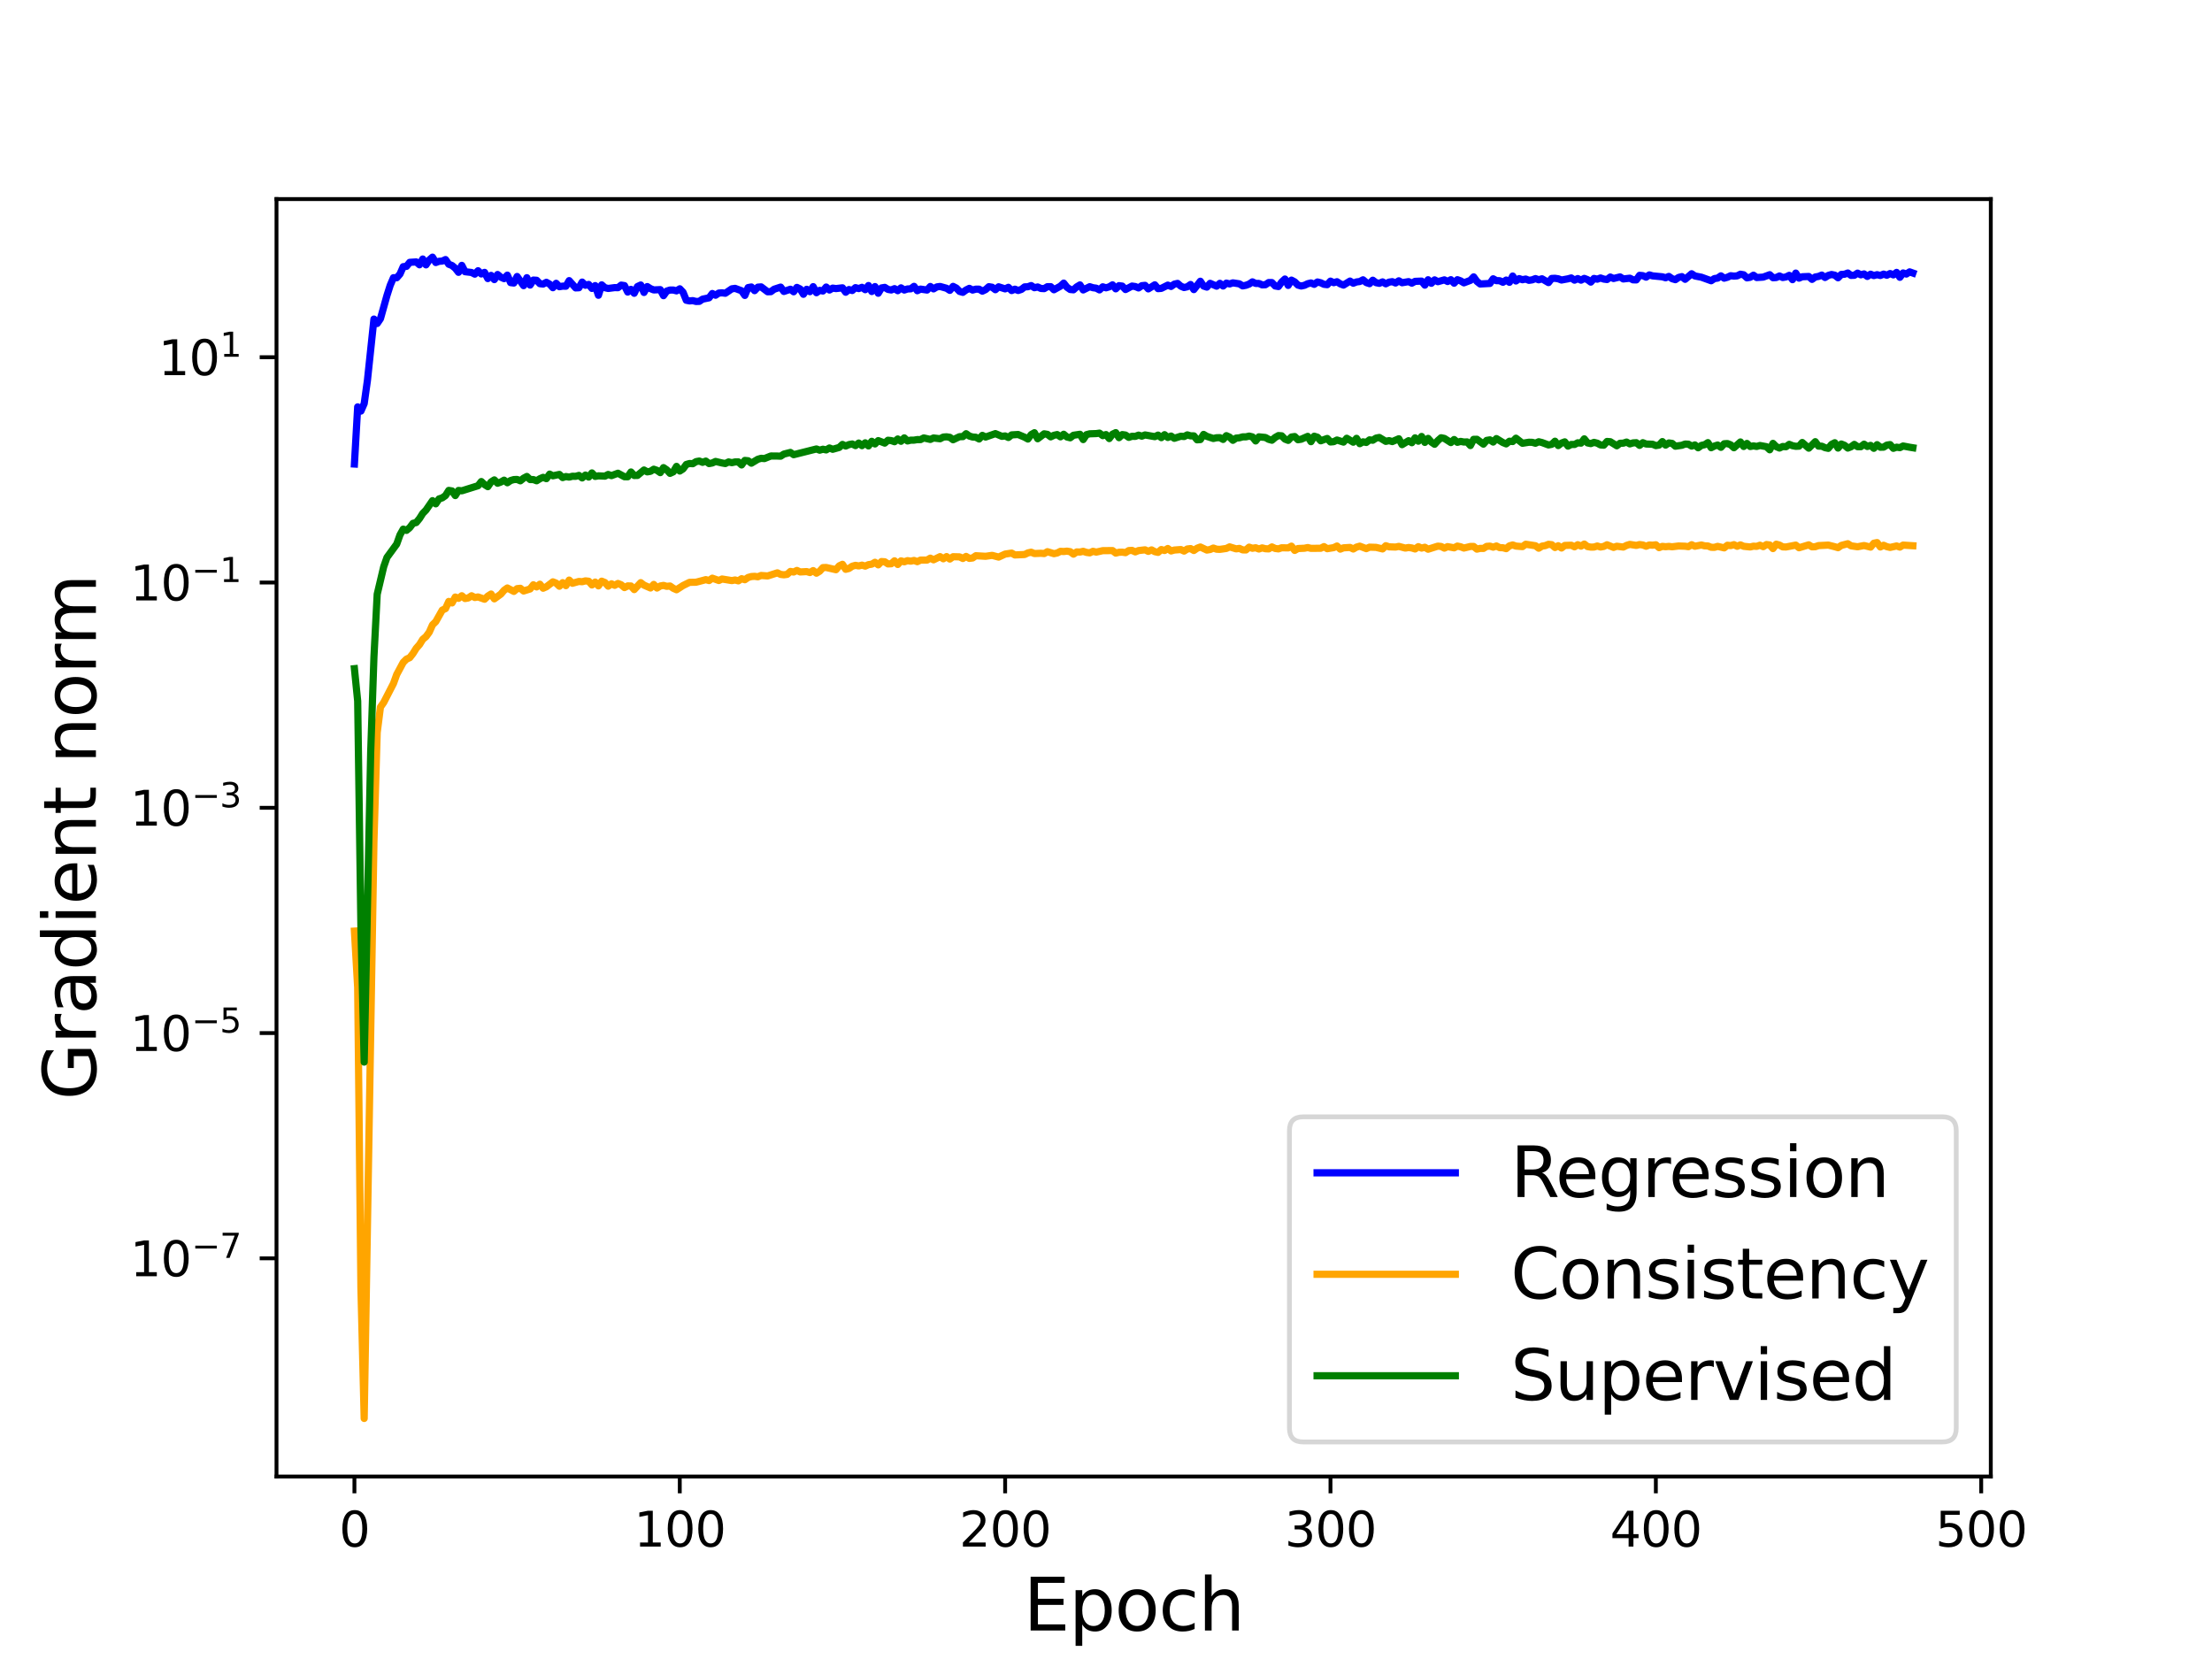 <?xml version="1.0" encoding="utf-8" standalone="no"?>
<!DOCTYPE svg PUBLIC "-//W3C//DTD SVG 1.1//EN"
  "http://www.w3.org/Graphics/SVG/1.1/DTD/svg11.dtd">
<svg height="345.6pt" version="1.1" viewBox="0 0 460.8 345.6" width="460.8pt" xmlns="http://www.w3.org/2000/svg" xmlns:xlink="http://www.w3.org/1999/xlink">
 <defs>
  <style type="text/css">*{stroke-linecap:butt;stroke-linejoin:round;}</style>
 </defs>
 <g id="figure_1">
  <g id="patch_1">
   <path d="M 0 345.6 
L 460.8 345.6 
L 460.8 0 
L 0 0 
z
" style="fill:#ffffff;"/>
  </g>
  <g id="axes_1">
   <g id="patch_2">
    <path d="M 57.6 307.584 
L 414.72 307.584 
L 414.72 41.472 
L 57.6 41.472 
z
" style="fill:#ffffff;"/>
   </g>
   <g id="matplotlib.axis_1">
    <g id="xtick_1">
     <g id="line2d_1">
      <defs>
       <path d="M 0 0 
L 0 3.5 
" id="m0f5b169a22" style="stroke:#000000;stroke-width:0.8;"/>
      </defs>
      <g>
       <use style="stroke:#000000;stroke-width:0.8;" x="73.833" xlink:href="#m0f5b169a22" y="307.584"/>
      </g>
     </g>
     <g id="text_1">
      <!-- 0 -->
      <g transform="translate(70.651 322.182)scale(0.1 -0.1)">
       <defs>
        <path d="M 2034 4250 
Q 1547 4250 1301 3770 
Q 1056 3291 1056 2328 
Q 1056 1369 1301 889 
Q 1547 409 2034 409 
Q 2525 409 2770 889 
Q 3016 1369 3016 2328 
Q 3016 3291 2770 3770 
Q 2525 4250 2034 4250 
z
M 2034 4750 
Q 2819 4750 3233 4129 
Q 3647 3509 3647 2328 
Q 3647 1150 3233 529 
Q 2819 -91 2034 -91 
Q 1250 -91 836 529 
Q 422 1150 422 2328 
Q 422 3509 836 4129 
Q 1250 4750 2034 4750 
z
" id="DejaVuSans-30" transform="scale(0.016)"/>
       </defs>
       <use xlink:href="#DejaVuSans-30"/>
      </g>
     </g>
    </g>
    <g id="xtick_2">
     <g id="line2d_2">
      <g>
       <use style="stroke:#000000;stroke-width:0.8;" x="141.61" xlink:href="#m0f5b169a22" y="307.584"/>
      </g>
     </g>
     <g id="text_2">
      <!-- 100 -->
      <g transform="translate(132.067 322.182)scale(0.1 -0.1)">
       <defs>
        <path d="M 794 531 
L 1825 531 
L 1825 4091 
L 703 3866 
L 703 4441 
L 1819 4666 
L 2450 4666 
L 2450 531 
L 3481 531 
L 3481 0 
L 794 0 
L 794 531 
z
" id="DejaVuSans-31" transform="scale(0.016)"/>
       </defs>
       <use xlink:href="#DejaVuSans-31"/>
       <use x="63.623" xlink:href="#DejaVuSans-30"/>
       <use x="127.246" xlink:href="#DejaVuSans-30"/>
      </g>
     </g>
    </g>
    <g id="xtick_3">
     <g id="line2d_3">
      <g>
       <use style="stroke:#000000;stroke-width:0.8;" x="209.388" xlink:href="#m0f5b169a22" y="307.584"/>
      </g>
     </g>
     <g id="text_3">
      <!-- 200 -->
      <g transform="translate(199.844 322.182)scale(0.1 -0.1)">
       <defs>
        <path d="M 1228 531 
L 3431 531 
L 3431 0 
L 469 0 
L 469 531 
Q 828 903 1448 1529 
Q 2069 2156 2228 2338 
Q 2531 2678 2651 2914 
Q 2772 3150 2772 3378 
Q 2772 3750 2511 3984 
Q 2250 4219 1831 4219 
Q 1534 4219 1204 4116 
Q 875 4013 500 3803 
L 500 4441 
Q 881 4594 1212 4672 
Q 1544 4750 1819 4750 
Q 2544 4750 2975 4387 
Q 3406 4025 3406 3419 
Q 3406 3131 3298 2873 
Q 3191 2616 2906 2266 
Q 2828 2175 2409 1742 
Q 1991 1309 1228 531 
z
" id="DejaVuSans-32" transform="scale(0.016)"/>
       </defs>
       <use xlink:href="#DejaVuSans-32"/>
       <use x="63.623" xlink:href="#DejaVuSans-30"/>
       <use x="127.246" xlink:href="#DejaVuSans-30"/>
      </g>
     </g>
    </g>
    <g id="xtick_4">
     <g id="line2d_4">
      <g>
       <use style="stroke:#000000;stroke-width:0.8;" x="277.165" xlink:href="#m0f5b169a22" y="307.584"/>
      </g>
     </g>
     <g id="text_4">
      <!-- 300 -->
      <g transform="translate(267.622 322.182)scale(0.1 -0.1)">
       <defs>
        <path d="M 2597 2516 
Q 3050 2419 3304 2112 
Q 3559 1806 3559 1356 
Q 3559 666 3084 287 
Q 2609 -91 1734 -91 
Q 1441 -91 1130 -33 
Q 819 25 488 141 
L 488 750 
Q 750 597 1062 519 
Q 1375 441 1716 441 
Q 2309 441 2620 675 
Q 2931 909 2931 1356 
Q 2931 1769 2642 2001 
Q 2353 2234 1838 2234 
L 1294 2234 
L 1294 2753 
L 1863 2753 
Q 2328 2753 2575 2939 
Q 2822 3125 2822 3475 
Q 2822 3834 2567 4026 
Q 2313 4219 1838 4219 
Q 1578 4219 1281 4162 
Q 984 4106 628 3988 
L 628 4550 
Q 988 4650 1302 4700 
Q 1616 4750 1894 4750 
Q 2613 4750 3031 4423 
Q 3450 4097 3450 3541 
Q 3450 3153 3228 2886 
Q 3006 2619 2597 2516 
z
" id="DejaVuSans-33" transform="scale(0.016)"/>
       </defs>
       <use xlink:href="#DejaVuSans-33"/>
       <use x="63.623" xlink:href="#DejaVuSans-30"/>
       <use x="127.246" xlink:href="#DejaVuSans-30"/>
      </g>
     </g>
    </g>
    <g id="xtick_5">
     <g id="line2d_5">
      <g>
       <use style="stroke:#000000;stroke-width:0.8;" x="344.943" xlink:href="#m0f5b169a22" y="307.584"/>
      </g>
     </g>
     <g id="text_5">
      <!-- 400 -->
      <g transform="translate(335.399 322.182)scale(0.1 -0.1)">
       <defs>
        <path d="M 2419 4116 
L 825 1625 
L 2419 1625 
L 2419 4116 
z
M 2253 4666 
L 3047 4666 
L 3047 1625 
L 3713 1625 
L 3713 1100 
L 3047 1100 
L 3047 0 
L 2419 0 
L 2419 1100 
L 313 1100 
L 313 1709 
L 2253 4666 
z
" id="DejaVuSans-34" transform="scale(0.016)"/>
       </defs>
       <use xlink:href="#DejaVuSans-34"/>
       <use x="63.623" xlink:href="#DejaVuSans-30"/>
       <use x="127.246" xlink:href="#DejaVuSans-30"/>
      </g>
     </g>
    </g>
    <g id="xtick_6">
     <g id="line2d_6">
      <g>
       <use style="stroke:#000000;stroke-width:0.8;" x="412.721" xlink:href="#m0f5b169a22" y="307.584"/>
      </g>
     </g>
     <g id="text_6">
      <!-- 500 -->
      <g transform="translate(403.177 322.182)scale(0.1 -0.1)">
       <defs>
        <path d="M 691 4666 
L 3169 4666 
L 3169 4134 
L 1269 4134 
L 1269 2991 
Q 1406 3038 1543 3061 
Q 1681 3084 1819 3084 
Q 2600 3084 3056 2656 
Q 3513 2228 3513 1497 
Q 3513 744 3044 326 
Q 2575 -91 1722 -91 
Q 1428 -91 1123 -41 
Q 819 9 494 109 
L 494 744 
Q 775 591 1075 516 
Q 1375 441 1709 441 
Q 2250 441 2565 725 
Q 2881 1009 2881 1497 
Q 2881 1984 2565 2268 
Q 2250 2553 1709 2553 
Q 1456 2553 1204 2497 
Q 953 2441 691 2322 
L 691 4666 
z
" id="DejaVuSans-35" transform="scale(0.016)"/>
       </defs>
       <use xlink:href="#DejaVuSans-35"/>
       <use x="63.623" xlink:href="#DejaVuSans-30"/>
       <use x="127.246" xlink:href="#DejaVuSans-30"/>
      </g>
     </g>
    </g>
    <g id="text_7">
     <!-- Epoch -->
     <g transform="translate(213.194 339.66)scale(0.15 -0.15)">
      <defs>
       <path d="M 628 4666 
L 3578 4666 
L 3578 4134 
L 1259 4134 
L 1259 2753 
L 3481 2753 
L 3481 2222 
L 1259 2222 
L 1259 531 
L 3634 531 
L 3634 0 
L 628 0 
L 628 4666 
z
" id="DejaVuSans-45" transform="scale(0.016)"/>
       <path d="M 1159 525 
L 1159 -1331 
L 581 -1331 
L 581 3500 
L 1159 3500 
L 1159 2969 
Q 1341 3281 1617 3432 
Q 1894 3584 2278 3584 
Q 2916 3584 3314 3078 
Q 3713 2572 3713 1747 
Q 3713 922 3314 415 
Q 2916 -91 2278 -91 
Q 1894 -91 1617 61 
Q 1341 213 1159 525 
z
M 3116 1747 
Q 3116 2381 2855 2742 
Q 2594 3103 2138 3103 
Q 1681 3103 1420 2742 
Q 1159 2381 1159 1747 
Q 1159 1113 1420 752 
Q 1681 391 2138 391 
Q 2594 391 2855 752 
Q 3116 1113 3116 1747 
z
" id="DejaVuSans-70" transform="scale(0.016)"/>
       <path d="M 1959 3097 
Q 1497 3097 1228 2736 
Q 959 2375 959 1747 
Q 959 1119 1226 758 
Q 1494 397 1959 397 
Q 2419 397 2687 759 
Q 2956 1122 2956 1747 
Q 2956 2369 2687 2733 
Q 2419 3097 1959 3097 
z
M 1959 3584 
Q 2709 3584 3137 3096 
Q 3566 2609 3566 1747 
Q 3566 888 3137 398 
Q 2709 -91 1959 -91 
Q 1206 -91 779 398 
Q 353 888 353 1747 
Q 353 2609 779 3096 
Q 1206 3584 1959 3584 
z
" id="DejaVuSans-6f" transform="scale(0.016)"/>
       <path d="M 3122 3366 
L 3122 2828 
Q 2878 2963 2633 3030 
Q 2388 3097 2138 3097 
Q 1578 3097 1268 2742 
Q 959 2388 959 1747 
Q 959 1106 1268 751 
Q 1578 397 2138 397 
Q 2388 397 2633 464 
Q 2878 531 3122 666 
L 3122 134 
Q 2881 22 2623 -34 
Q 2366 -91 2075 -91 
Q 1284 -91 818 406 
Q 353 903 353 1747 
Q 353 2603 823 3093 
Q 1294 3584 2113 3584 
Q 2378 3584 2631 3529 
Q 2884 3475 3122 3366 
z
" id="DejaVuSans-63" transform="scale(0.016)"/>
       <path d="M 3513 2113 
L 3513 0 
L 2938 0 
L 2938 2094 
Q 2938 2591 2744 2837 
Q 2550 3084 2163 3084 
Q 1697 3084 1428 2787 
Q 1159 2491 1159 1978 
L 1159 0 
L 581 0 
L 581 4863 
L 1159 4863 
L 1159 2956 
Q 1366 3272 1645 3428 
Q 1925 3584 2291 3584 
Q 2894 3584 3203 3211 
Q 3513 2838 3513 2113 
z
" id="DejaVuSans-68" transform="scale(0.016)"/>
      </defs>
      <use xlink:href="#DejaVuSans-45"/>
      <use x="63.184" xlink:href="#DejaVuSans-70"/>
      <use x="126.66" xlink:href="#DejaVuSans-6f"/>
      <use x="187.842" xlink:href="#DejaVuSans-63"/>
      <use x="242.822" xlink:href="#DejaVuSans-68"/>
     </g>
    </g>
   </g>
   <g id="matplotlib.axis_2">
    <g id="ytick_1">
     <g id="line2d_7">
      <defs>
       <path d="M 0 0 
L -3.5 0 
" id="mda19712e2b" style="stroke:#000000;stroke-width:0.8;"/>
      </defs>
      <g>
       <use style="stroke:#000000;stroke-width:0.8;" x="57.6" xlink:href="#mda19712e2b" y="262.134"/>
      </g>
     </g>
     <g id="text_8">
      <!-- $\mathdefault{10^{-7}}$ -->
      <g transform="translate(27.1 265.933)scale(0.1 -0.1)">
       <defs>
        <path d="M 678 2272 
L 4684 2272 
L 4684 1741 
L 678 1741 
L 678 2272 
z
" id="DejaVuSans-2212" transform="scale(0.016)"/>
        <path d="M 525 4666 
L 3525 4666 
L 3525 4397 
L 1831 0 
L 1172 0 
L 2766 4134 
L 525 4134 
L 525 4666 
z
" id="DejaVuSans-37" transform="scale(0.016)"/>
       </defs>
       <use transform="translate(0 0.684)" xlink:href="#DejaVuSans-31"/>
       <use transform="translate(63.623 0.684)" xlink:href="#DejaVuSans-30"/>
       <use transform="translate(128.203 38.966)scale(0.7)" xlink:href="#DejaVuSans-2212"/>
       <use transform="translate(186.855 38.966)scale(0.7)" xlink:href="#DejaVuSans-37"/>
      </g>
     </g>
    </g>
    <g id="ytick_2">
     <g id="line2d_8">
      <g>
       <use style="stroke:#000000;stroke-width:0.8;" x="57.6" xlink:href="#mda19712e2b" y="215.204"/>
      </g>
     </g>
     <g id="text_9">
      <!-- $\mathdefault{10^{-5}}$ -->
      <g transform="translate(27.1 219.004)scale(0.1 -0.1)">
       <use transform="translate(0 0.684)" xlink:href="#DejaVuSans-31"/>
       <use transform="translate(63.623 0.684)" xlink:href="#DejaVuSans-30"/>
       <use transform="translate(128.203 38.966)scale(0.7)" xlink:href="#DejaVuSans-2212"/>
       <use transform="translate(186.855 38.966)scale(0.7)" xlink:href="#DejaVuSans-35"/>
      </g>
     </g>
    </g>
    <g id="ytick_3">
     <g id="line2d_9">
      <g>
       <use style="stroke:#000000;stroke-width:0.8;" x="57.6" xlink:href="#mda19712e2b" y="168.275"/>
      </g>
     </g>
     <g id="text_10">
      <!-- $\mathdefault{10^{-3}}$ -->
      <g transform="translate(27.1 172.074)scale(0.1 -0.1)">
       <use transform="translate(0 0.766)" xlink:href="#DejaVuSans-31"/>
       <use transform="translate(63.623 0.766)" xlink:href="#DejaVuSans-30"/>
       <use transform="translate(128.203 39.047)scale(0.7)" xlink:href="#DejaVuSans-2212"/>
       <use transform="translate(186.855 39.047)scale(0.7)" xlink:href="#DejaVuSans-33"/>
      </g>
     </g>
    </g>
    <g id="ytick_4">
     <g id="line2d_10">
      <g>
       <use style="stroke:#000000;stroke-width:0.8;" x="57.6" xlink:href="#mda19712e2b" y="121.346"/>
      </g>
     </g>
     <g id="text_11">
      <!-- $\mathdefault{10^{-1}}$ -->
      <g transform="translate(27.1 125.145)scale(0.1 -0.1)">
       <use transform="translate(0 0.684)" xlink:href="#DejaVuSans-31"/>
       <use transform="translate(63.623 0.684)" xlink:href="#DejaVuSans-30"/>
       <use transform="translate(128.203 38.966)scale(0.7)" xlink:href="#DejaVuSans-2212"/>
       <use transform="translate(186.855 38.966)scale(0.7)" xlink:href="#DejaVuSans-31"/>
      </g>
     </g>
    </g>
    <g id="ytick_5">
     <g id="line2d_11">
      <g>
       <use style="stroke:#000000;stroke-width:0.8;" x="57.6" xlink:href="#mda19712e2b" y="74.417"/>
      </g>
     </g>
     <g id="text_12">
      <!-- $\mathdefault{10^{1}}$ -->
      <g transform="translate(33 78.216)scale(0.1 -0.1)">
       <use transform="translate(0 0.684)" xlink:href="#DejaVuSans-31"/>
       <use transform="translate(63.623 0.684)" xlink:href="#DejaVuSans-30"/>
       <use transform="translate(128.203 38.966)scale(0.7)" xlink:href="#DejaVuSans-31"/>
      </g>
     </g>
    </g>
    <g id="text_13">
     <!-- Gradient norm -->
     <g transform="translate(19.98 229.155)rotate(-90)scale(0.15 -0.15)">
      <defs>
       <path d="M 3809 666 
L 3809 1919 
L 2778 1919 
L 2778 2438 
L 4434 2438 
L 4434 434 
Q 4069 175 3628 42 
Q 3188 -91 2688 -91 
Q 1594 -91 976 548 
Q 359 1188 359 2328 
Q 359 3472 976 4111 
Q 1594 4750 2688 4750 
Q 3144 4750 3555 4637 
Q 3966 4525 4313 4306 
L 4313 3634 
Q 3963 3931 3569 4081 
Q 3175 4231 2741 4231 
Q 1884 4231 1454 3753 
Q 1025 3275 1025 2328 
Q 1025 1384 1454 906 
Q 1884 428 2741 428 
Q 3075 428 3337 486 
Q 3600 544 3809 666 
z
" id="DejaVuSans-47" transform="scale(0.016)"/>
       <path d="M 2631 2963 
Q 2534 3019 2420 3045 
Q 2306 3072 2169 3072 
Q 1681 3072 1420 2755 
Q 1159 2438 1159 1844 
L 1159 0 
L 581 0 
L 581 3500 
L 1159 3500 
L 1159 2956 
Q 1341 3275 1631 3429 
Q 1922 3584 2338 3584 
Q 2397 3584 2469 3576 
Q 2541 3569 2628 3553 
L 2631 2963 
z
" id="DejaVuSans-72" transform="scale(0.016)"/>
       <path d="M 2194 1759 
Q 1497 1759 1228 1600 
Q 959 1441 959 1056 
Q 959 750 1161 570 
Q 1363 391 1709 391 
Q 2188 391 2477 730 
Q 2766 1069 2766 1631 
L 2766 1759 
L 2194 1759 
z
M 3341 1997 
L 3341 0 
L 2766 0 
L 2766 531 
Q 2569 213 2275 61 
Q 1981 -91 1556 -91 
Q 1019 -91 701 211 
Q 384 513 384 1019 
Q 384 1609 779 1909 
Q 1175 2209 1959 2209 
L 2766 2209 
L 2766 2266 
Q 2766 2663 2505 2880 
Q 2244 3097 1772 3097 
Q 1472 3097 1187 3025 
Q 903 2953 641 2809 
L 641 3341 
Q 956 3463 1253 3523 
Q 1550 3584 1831 3584 
Q 2591 3584 2966 3190 
Q 3341 2797 3341 1997 
z
" id="DejaVuSans-61" transform="scale(0.016)"/>
       <path d="M 2906 2969 
L 2906 4863 
L 3481 4863 
L 3481 0 
L 2906 0 
L 2906 525 
Q 2725 213 2448 61 
Q 2172 -91 1784 -91 
Q 1150 -91 751 415 
Q 353 922 353 1747 
Q 353 2572 751 3078 
Q 1150 3584 1784 3584 
Q 2172 3584 2448 3432 
Q 2725 3281 2906 2969 
z
M 947 1747 
Q 947 1113 1208 752 
Q 1469 391 1925 391 
Q 2381 391 2643 752 
Q 2906 1113 2906 1747 
Q 2906 2381 2643 2742 
Q 2381 3103 1925 3103 
Q 1469 3103 1208 2742 
Q 947 2381 947 1747 
z
" id="DejaVuSans-64" transform="scale(0.016)"/>
       <path d="M 603 3500 
L 1178 3500 
L 1178 0 
L 603 0 
L 603 3500 
z
M 603 4863 
L 1178 4863 
L 1178 4134 
L 603 4134 
L 603 4863 
z
" id="DejaVuSans-69" transform="scale(0.016)"/>
       <path d="M 3597 1894 
L 3597 1613 
L 953 1613 
Q 991 1019 1311 708 
Q 1631 397 2203 397 
Q 2534 397 2845 478 
Q 3156 559 3463 722 
L 3463 178 
Q 3153 47 2828 -22 
Q 2503 -91 2169 -91 
Q 1331 -91 842 396 
Q 353 884 353 1716 
Q 353 2575 817 3079 
Q 1281 3584 2069 3584 
Q 2775 3584 3186 3129 
Q 3597 2675 3597 1894 
z
M 3022 2063 
Q 3016 2534 2758 2815 
Q 2500 3097 2075 3097 
Q 1594 3097 1305 2825 
Q 1016 2553 972 2059 
L 3022 2063 
z
" id="DejaVuSans-65" transform="scale(0.016)"/>
       <path d="M 3513 2113 
L 3513 0 
L 2938 0 
L 2938 2094 
Q 2938 2591 2744 2837 
Q 2550 3084 2163 3084 
Q 1697 3084 1428 2787 
Q 1159 2491 1159 1978 
L 1159 0 
L 581 0 
L 581 3500 
L 1159 3500 
L 1159 2956 
Q 1366 3272 1645 3428 
Q 1925 3584 2291 3584 
Q 2894 3584 3203 3211 
Q 3513 2838 3513 2113 
z
" id="DejaVuSans-6e" transform="scale(0.016)"/>
       <path d="M 1172 4494 
L 1172 3500 
L 2356 3500 
L 2356 3053 
L 1172 3053 
L 1172 1153 
Q 1172 725 1289 603 
Q 1406 481 1766 481 
L 2356 481 
L 2356 0 
L 1766 0 
Q 1100 0 847 248 
Q 594 497 594 1153 
L 594 3053 
L 172 3053 
L 172 3500 
L 594 3500 
L 594 4494 
L 1172 4494 
z
" id="DejaVuSans-74" transform="scale(0.016)"/>
       <path id="DejaVuSans-20" transform="scale(0.016)"/>
       <path d="M 3328 2828 
Q 3544 3216 3844 3400 
Q 4144 3584 4550 3584 
Q 5097 3584 5394 3201 
Q 5691 2819 5691 2113 
L 5691 0 
L 5113 0 
L 5113 2094 
Q 5113 2597 4934 2840 
Q 4756 3084 4391 3084 
Q 3944 3084 3684 2787 
Q 3425 2491 3425 1978 
L 3425 0 
L 2847 0 
L 2847 2094 
Q 2847 2600 2669 2842 
Q 2491 3084 2119 3084 
Q 1678 3084 1418 2786 
Q 1159 2488 1159 1978 
L 1159 0 
L 581 0 
L 581 3500 
L 1159 3500 
L 1159 2956 
Q 1356 3278 1631 3431 
Q 1906 3584 2284 3584 
Q 2666 3584 2933 3390 
Q 3200 3197 3328 2828 
z
" id="DejaVuSans-6d" transform="scale(0.016)"/>
      </defs>
      <use xlink:href="#DejaVuSans-47"/>
      <use x="77.49" xlink:href="#DejaVuSans-72"/>
      <use x="118.604" xlink:href="#DejaVuSans-61"/>
      <use x="179.883" xlink:href="#DejaVuSans-64"/>
      <use x="243.359" xlink:href="#DejaVuSans-69"/>
      <use x="271.143" xlink:href="#DejaVuSans-65"/>
      <use x="332.666" xlink:href="#DejaVuSans-6e"/>
      <use x="396.045" xlink:href="#DejaVuSans-74"/>
      <use x="435.254" xlink:href="#DejaVuSans-20"/>
      <use x="467.041" xlink:href="#DejaVuSans-6e"/>
      <use x="530.42" xlink:href="#DejaVuSans-6f"/>
      <use x="591.602" xlink:href="#DejaVuSans-72"/>
      <use x="630.965" xlink:href="#DejaVuSans-6d"/>
     </g>
    </g>
   </g>
   <g id="line2d_12">
    <path clip-path="url(#p1ada90a67c)" d="M 73.833 96.666 
L 74.511 84.761 
L 75.188 85.633 
L 75.866 84.084 
L 76.544 79.224 
L 77.899 66.469 
L 78.577 67.387 
L 79.255 66.391 
L 80.61 61.558 
L 81.288 59.43 
L 81.966 57.852 
L 82.644 57.868 
L 83.322 57.092 
L 83.999 55.552 
L 84.677 55.485 
L 85.355 54.651 
L 86.71 54.565 
L 87.388 55.161 
L 88.066 53.958 
L 88.744 55.172 
L 89.422 54.159 
L 90.099 53.568 
L 90.777 54.689 
L 91.455 54.435 
L 92.133 54.386 
L 92.81 54.072 
L 93.488 55.048 
L 94.166 55.314 
L 94.844 55.874 
L 95.522 56.731 
L 96.199 55.282 
L 96.877 56.601 
L 98.233 56.761 
L 98.91 57.108 
L 99.588 56.4 
L 100.266 57.068 
L 100.944 56.741 
L 101.622 58.031 
L 102.299 57.369 
L 102.977 58.244 
L 103.655 57.185 
L 104.333 57.745 
L 105.01 58.042 
L 105.688 57.317 
L 106.366 58.873 
L 107.044 58.958 
L 107.722 57.599 
L 109.077 59.505 
L 109.755 57.852 
L 110.433 59.385 
L 111.11 58.346 
L 111.788 58.387 
L 112.466 59.097 
L 113.144 59.173 
L 113.821 58.812 
L 114.499 59.189 
L 115.177 59.931 
L 115.855 59.019 
L 116.533 59.725 
L 117.21 59.61 
L 117.888 59.622 
L 118.566 58.459 
L 119.921 59.975 
L 120.599 59.943 
L 121.277 58.764 
L 121.955 59.424 
L 122.633 59.254 
L 123.31 60.083 
L 123.988 59.497 
L 124.666 61.511 
L 125.344 59.342 
L 126.021 59.937 
L 126.699 60.091 
L 128.055 59.914 
L 128.733 59.931 
L 129.41 59.394 
L 130.088 59.497 
L 130.766 60.842 
L 131.444 60.278 
L 132.121 61.094 
L 132.799 59.688 
L 133.477 59.371 
L 134.155 60.923 
L 134.833 59.699 
L 135.51 60.13 
L 136.188 60.397 
L 137.544 60.336 
L 138.221 61.594 
L 138.899 60.635 
L 139.577 60.421 
L 140.255 60.417 
L 140.933 60.591 
L 141.61 60.163 
L 142.288 60.88 
L 142.966 62.549 
L 143.644 62.685 
L 144.321 62.627 
L 144.999 62.802 
L 145.677 62.78 
L 146.355 62.319 
L 147.71 62.042 
L 148.388 61.146 
L 149.066 61.5 
L 149.744 61.049 
L 150.421 61.001 
L 151.099 61.089 
L 152.455 60.167 
L 153.132 60.073 
L 154.488 60.572 
L 155.166 61.544 
L 155.844 59.913 
L 156.521 59.782 
L 157.199 60.545 
L 157.877 59.821 
L 158.555 59.76 
L 159.91 60.78 
L 160.588 60.758 
L 161.266 60.252 
L 162.621 59.81 
L 163.299 60.714 
L 164.655 60.255 
L 165.332 60.78 
L 166.01 59.872 
L 166.688 60.203 
L 167.366 61.303 
L 168.044 60.266 
L 168.721 60.76 
L 169.399 59.715 
L 170.077 60.976 
L 170.755 60.485 
L 171.432 60.621 
L 172.11 59.796 
L 172.788 60.415 
L 173.466 60.019 
L 174.144 60.117 
L 175.499 59.959 
L 176.177 60.876 
L 176.855 60.316 
L 177.532 60.518 
L 178.21 59.922 
L 178.888 60.117 
L 179.566 59.854 
L 180.244 60.346 
L 180.921 59.483 
L 181.599 60.725 
L 182.277 59.701 
L 182.955 61.089 
L 183.632 59.982 
L 184.31 59.865 
L 184.988 60.292 
L 185.666 60.407 
L 186.343 60.129 
L 187.021 60.554 
L 187.699 59.966 
L 188.377 60.419 
L 189.055 60.195 
L 189.732 60.167 
L 190.41 59.651 
L 191.088 60.558 
L 191.766 60.224 
L 193.121 60.422 
L 193.799 59.679 
L 194.477 60.182 
L 195.155 59.769 
L 195.832 59.676 
L 197.188 60.052 
L 197.866 60.487 
L 198.543 59.659 
L 199.221 60.007 
L 199.899 60.704 
L 200.577 60.903 
L 201.255 60.406 
L 201.932 60.071 
L 202.61 60.424 
L 203.288 60.234 
L 203.966 60.242 
L 204.643 60.653 
L 205.321 60.329 
L 205.999 59.725 
L 206.677 59.835 
L 207.355 60.351 
L 208.032 59.746 
L 209.388 60.18 
L 210.066 59.856 
L 210.743 60.525 
L 211.421 60.239 
L 212.099 60.512 
L 212.777 60.289 
L 213.455 59.763 
L 214.132 59.735 
L 214.81 59.489 
L 215.488 59.935 
L 216.166 59.782 
L 216.843 60.091 
L 217.521 60.128 
L 218.199 59.719 
L 218.877 59.716 
L 219.554 60.362 
L 220.91 59.612 
L 221.588 58.98 
L 222.266 59.838 
L 222.943 60.307 
L 223.621 60.37 
L 224.299 59.761 
L 224.977 59.353 
L 225.654 60.4 
L 227.01 59.725 
L 227.688 59.939 
L 228.366 60.03 
L 229.043 60.392 
L 229.721 59.749 
L 230.399 59.957 
L 231.077 59.753 
L 231.754 59.34 
L 232.432 60.17 
L 233.11 59.51 
L 233.788 59.6 
L 234.466 60.313 
L 235.821 59.593 
L 236.499 59.693 
L 237.177 59.982 
L 237.854 59.516 
L 238.532 59.444 
L 239.21 60.181 
L 240.566 59.335 
L 241.243 60.131 
L 241.921 60.074 
L 243.277 59.395 
L 243.954 59.67 
L 244.632 59.19 
L 245.31 59.037 
L 245.988 59.615 
L 246.666 59.899 
L 247.343 59.739 
L 248.021 59.265 
L 248.699 60.326 
L 250.054 58.589 
L 250.732 59.589 
L 251.41 59.81 
L 252.088 59.022 
L 253.443 59.613 
L 254.121 59.022 
L 254.799 59.581 
L 255.477 58.979 
L 256.154 59.149 
L 256.832 58.924 
L 258.188 59.129 
L 258.865 59.557 
L 259.543 59.431 
L 260.221 59.18 
L 260.899 58.718 
L 261.577 59.041 
L 262.254 59.049 
L 262.932 59.343 
L 263.61 59.316 
L 264.288 58.858 
L 264.965 58.863 
L 265.643 59.573 
L 266.321 59.689 
L 266.999 58.754 
L 267.677 58.125 
L 268.354 59.455 
L 269.032 58.356 
L 269.71 58.721 
L 270.388 59.392 
L 271.065 59.581 
L 271.743 59.434 
L 272.421 59.106 
L 273.099 58.946 
L 273.777 59.23 
L 274.454 58.742 
L 275.132 58.91 
L 275.81 59.228 
L 276.488 59.302 
L 277.165 58.566 
L 277.843 58.889 
L 278.521 58.688 
L 279.199 59.132 
L 279.877 59.386 
L 281.232 58.555 
L 281.91 58.997 
L 282.588 58.732 
L 283.265 58.651 
L 283.943 58.293 
L 284.621 58.866 
L 285.299 59.091 
L 285.977 58.376 
L 286.654 58.887 
L 287.332 59.021 
L 288.01 58.724 
L 288.688 59.122 
L 289.365 58.775 
L 290.043 58.675 
L 290.721 58.955 
L 291.399 58.496 
L 292.076 58.898 
L 293.432 58.667 
L 294.11 58.983 
L 294.788 58.612 
L 296.143 58.559 
L 296.821 59.398 
L 297.499 58.274 
L 298.176 59.012 
L 298.854 58.304 
L 299.532 58.682 
L 300.888 58.302 
L 301.565 58.642 
L 302.243 58.265 
L 302.921 58.993 
L 303.599 58.267 
L 304.276 58.509 
L 304.954 58.92 
L 306.31 58.407 
L 306.988 57.682 
L 307.665 58.621 
L 308.343 59.158 
L 310.376 59.047 
L 311.054 58.08 
L 311.732 58.466 
L 312.41 58.475 
L 313.088 58.8 
L 313.765 58.343 
L 314.443 58.809 
L 315.121 57.507 
L 315.799 58.535 
L 316.476 58.043 
L 317.154 58.272 
L 317.832 58.13 
L 318.51 58.4 
L 319.188 58.297 
L 319.865 58.037 
L 320.543 58.286 
L 321.221 58.076 
L 322.576 58.868 
L 323.254 58.006 
L 323.932 57.975 
L 324.61 58.078 
L 325.288 58.334 
L 326.643 58.084 
L 327.321 57.899 
L 327.999 58.363 
L 328.676 58.034 
L 329.354 58.363 
L 330.032 57.997 
L 330.71 58.257 
L 331.387 58.767 
L 332.065 58.004 
L 332.743 58.161 
L 333.421 57.908 
L 334.099 58.14 
L 334.776 58.23 
L 335.454 57.71 
L 336.132 58.017 
L 337.487 57.684 
L 338.165 58.112 
L 339.521 57.955 
L 340.199 58.295 
L 340.876 58.306 
L 341.554 57.357 
L 342.232 57.422 
L 342.91 57.734 
L 343.587 57.268 
L 344.265 57.468 
L 346.299 57.663 
L 346.976 57.864 
L 347.654 57.584 
L 348.332 58.06 
L 349.01 58.26 
L 349.687 57.797 
L 350.365 57.628 
L 351.043 58.183 
L 352.399 57.03 
L 353.076 57.486 
L 354.432 57.749 
L 356.465 58.484 
L 357.143 58.033 
L 357.821 57.935 
L 358.499 57.463 
L 359.176 57.949 
L 359.854 57.761 
L 360.532 57.437 
L 361.21 57.518 
L 361.887 57.47 
L 362.565 57.125 
L 363.243 57.245 
L 363.921 57.879 
L 364.598 57.769 
L 365.276 57.327 
L 365.954 57.813 
L 367.31 57.727 
L 368.665 57.227 
L 369.343 57.853 
L 370.021 57.819 
L 370.698 57.494 
L 371.376 57.812 
L 372.054 57.694 
L 372.732 57.362 
L 373.41 58.255 
L 374.087 56.89 
L 374.765 57.942 
L 375.443 57.654 
L 376.798 57.597 
L 377.476 58.197 
L 378.154 57.702 
L 378.832 57.585 
L 379.51 57.308 
L 380.187 57.805 
L 380.865 57.374 
L 381.543 57.183 
L 382.221 57.322 
L 382.898 57.865 
L 383.576 57.164 
L 384.254 57.131 
L 384.932 56.873 
L 385.61 57.372 
L 386.287 57.345 
L 386.965 56.898 
L 387.643 57.248 
L 388.321 57.065 
L 388.998 57.58 
L 389.676 57.12 
L 390.354 57.406 
L 391.032 57.22 
L 391.71 57.387 
L 392.387 57.103 
L 393.065 57.335 
L 393.743 56.983 
L 394.421 57.26 
L 395.098 56.748 
L 395.776 57.768 
L 396.454 56.861 
L 397.132 57.089 
L 397.809 56.635 
L 398.487 56.878 
L 398.487 56.878 
" style="fill:none;stroke:#0000ff;stroke-linecap:square;stroke-width:1.5;"/>
   </g>
   <g id="line2d_13">
    <path clip-path="url(#p1ada90a67c)" d="M 73.833 193.969 
L 74.511 205.715 
L 75.188 268.327 
L 75.866 295.488 
L 77.899 175.345 
L 78.577 152.591 
L 79.255 147.302 
L 79.933 146.334 
L 81.966 142.384 
L 82.644 140.511 
L 83.999 137.988 
L 84.677 137.308 
L 85.355 137.005 
L 86.033 136.137 
L 86.71 135.049 
L 87.388 134.285 
L 88.066 133.189 
L 88.744 132.62 
L 89.422 131.693 
L 90.099 130.166 
L 90.777 129.503 
L 92.133 127.097 
L 92.81 126.781 
L 93.488 125.291 
L 94.166 125.604 
L 94.844 124.377 
L 95.522 124.644 
L 96.199 124.104 
L 96.877 124.683 
L 97.555 124.564 
L 98.233 124.108 
L 98.91 124.471 
L 99.588 124.358 
L 100.944 124.83 
L 101.622 124.18 
L 102.299 123.748 
L 102.977 124.748 
L 104.333 123.765 
L 105.01 122.972 
L 105.688 122.487 
L 107.044 123.199 
L 107.722 122.627 
L 108.399 122.554 
L 109.077 123.115 
L 110.433 122.69 
L 111.11 121.822 
L 111.788 122.266 
L 112.466 121.704 
L 113.144 122.538 
L 113.821 122.24 
L 115.177 121.21 
L 115.855 121.472 
L 116.533 122.121 
L 117.21 121.378 
L 117.888 122 
L 118.566 120.844 
L 119.244 121.504 
L 120.599 121.127 
L 121.277 121.183 
L 121.955 121.006 
L 122.633 121.081 
L 123.31 121.856 
L 123.988 121.26 
L 124.666 122.044 
L 125.344 121.072 
L 126.021 121.348 
L 126.699 122.108 
L 127.377 121.617 
L 128.055 121.932 
L 128.733 121.547 
L 129.41 121.822 
L 130.088 122.404 
L 130.766 122.057 
L 131.444 122.071 
L 132.121 122.822 
L 133.477 121.378 
L 134.155 121.896 
L 135.51 122.488 
L 136.188 121.747 
L 136.866 122.497 
L 137.544 122.072 
L 138.221 121.952 
L 138.899 122.147 
L 139.577 122.073 
L 140.255 122.554 
L 140.933 122.854 
L 142.288 121.98 
L 143.644 121.31 
L 144.999 121.286 
L 146.355 120.934 
L 147.032 120.751 
L 147.71 120.938 
L 148.388 120.447 
L 149.744 120.929 
L 150.421 120.617 
L 152.455 120.948 
L 153.132 120.822 
L 153.81 121.004 
L 154.488 120.557 
L 155.166 120.765 
L 155.844 120.299 
L 156.521 120.105 
L 157.199 120.061 
L 157.877 120.152 
L 158.555 119.881 
L 159.91 119.981 
L 161.944 119.332 
L 162.621 119.659 
L 163.299 119.74 
L 163.977 119.651 
L 164.655 119.042 
L 165.332 119.165 
L 166.01 118.836 
L 166.688 119.148 
L 168.044 119.074 
L 168.721 119.269 
L 169.399 118.867 
L 170.077 119.405 
L 170.755 118.991 
L 171.432 118.243 
L 172.11 118.218 
L 174.144 118.68 
L 174.821 117.878 
L 175.499 117.557 
L 176.177 118.597 
L 176.855 118.421 
L 177.532 117.956 
L 178.21 117.77 
L 178.888 117.896 
L 179.566 117.727 
L 180.244 117.934 
L 180.921 117.626 
L 181.599 117.53 
L 182.277 117.138 
L 182.955 117.669 
L 183.632 116.984 
L 184.31 117.03 
L 184.988 117.473 
L 185.666 117.441 
L 186.343 116.83 
L 187.021 117.589 
L 187.699 116.839 
L 188.377 117.034 
L 189.055 116.794 
L 189.732 116.902 
L 190.41 116.751 
L 191.088 117.005 
L 191.766 116.676 
L 193.121 116.671 
L 193.799 116.274 
L 194.477 116.617 
L 195.832 115.956 
L 196.51 116.405 
L 197.188 115.948 
L 197.866 116.459 
L 198.543 115.973 
L 199.899 116.005 
L 200.577 116.341 
L 201.255 115.914 
L 201.932 116.32 
L 202.61 116.237 
L 203.288 115.767 
L 205.321 115.886 
L 206.677 115.69 
L 208.032 116.052 
L 209.388 115.423 
L 210.743 115.22 
L 211.421 115.605 
L 213.455 115.512 
L 214.132 115.181 
L 214.81 115.036 
L 215.488 115.316 
L 216.843 115.256 
L 217.521 115.316 
L 218.199 114.928 
L 219.554 115.339 
L 220.232 115.197 
L 220.91 114.852 
L 221.588 114.891 
L 222.266 114.817 
L 222.943 114.924 
L 223.621 115.438 
L 224.299 114.977 
L 224.977 115 
L 225.654 114.851 
L 226.332 115.077 
L 227.01 115.168 
L 227.688 114.847 
L 228.366 115.016 
L 229.721 114.713 
L 231.754 114.694 
L 232.432 115.22 
L 233.11 115.047 
L 233.788 115.022 
L 234.466 115.129 
L 235.143 114.694 
L 235.821 114.657 
L 236.499 114.97 
L 237.177 114.693 
L 238.532 114.54 
L 239.21 114.861 
L 239.888 114.553 
L 240.566 114.921 
L 241.243 115.07 
L 241.921 114.479 
L 242.599 114.68 
L 243.277 114.265 
L 243.954 114.774 
L 244.632 114.583 
L 245.988 114.481 
L 246.666 114.801 
L 247.343 114.362 
L 248.021 114.281 
L 248.699 114.677 
L 249.377 114.207 
L 250.054 113.951 
L 251.41 114.588 
L 252.088 114.477 
L 252.766 114.171 
L 253.443 114.411 
L 254.121 114.444 
L 255.477 114.25 
L 256.154 113.922 
L 257.51 114.34 
L 258.188 114.244 
L 258.865 114.55 
L 259.543 114.567 
L 260.221 113.982 
L 260.899 114.217 
L 261.577 114.108 
L 262.254 114.37 
L 262.932 114.135 
L 263.61 114.309 
L 264.288 114.346 
L 264.965 113.935 
L 265.643 114.255 
L 266.321 114.343 
L 266.999 114.111 
L 268.354 114.139 
L 269.032 113.775 
L 269.71 114.661 
L 270.388 114.271 
L 271.743 114.208 
L 272.421 114.066 
L 273.099 114.233 
L 275.132 114.214 
L 275.81 113.869 
L 276.488 114.303 
L 277.843 114.08 
L 278.521 113.747 
L 279.199 114.391 
L 279.877 114.126 
L 281.232 114.04 
L 281.91 114.368 
L 282.588 113.971 
L 283.265 113.776 
L 284.621 114.292 
L 285.299 113.985 
L 286.654 114.027 
L 288.01 114.351 
L 288.688 113.683 
L 289.365 113.915 
L 290.721 113.963 
L 291.399 113.823 
L 292.754 114.176 
L 293.432 114.054 
L 294.11 114.149 
L 294.788 114.361 
L 295.465 113.878 
L 296.143 114.179 
L 296.821 114.004 
L 297.499 114.414 
L 299.532 113.771 
L 300.21 113.841 
L 300.888 114.185 
L 301.565 113.872 
L 302.921 114.122 
L 303.599 113.76 
L 304.276 113.906 
L 304.954 114.17 
L 306.31 113.841 
L 306.988 113.838 
L 307.665 114.396 
L 308.343 114.237 
L 309.021 114.251 
L 309.699 113.823 
L 310.376 113.767 
L 311.054 113.986 
L 311.732 113.737 
L 312.41 114.087 
L 313.088 114.108 
L 313.765 114.292 
L 314.443 113.712 
L 315.121 113.524 
L 315.799 113.76 
L 317.154 113.87 
L 317.832 113.378 
L 319.865 113.686 
L 320.543 114.2 
L 321.221 113.77 
L 321.899 113.664 
L 322.576 113.393 
L 323.254 113.466 
L 323.932 114.055 
L 324.61 113.686 
L 325.288 114.16 
L 325.965 113.628 
L 327.321 113.582 
L 327.999 113.911 
L 328.676 113.474 
L 329.354 113.767 
L 330.032 113.336 
L 330.71 113.859 
L 331.387 113.97 
L 332.065 113.962 
L 332.743 113.743 
L 333.421 113.952 
L 334.099 113.831 
L 334.776 113.485 
L 336.132 114.035 
L 336.81 113.791 
L 338.165 113.963 
L 338.843 113.617 
L 339.521 113.409 
L 340.876 113.619 
L 341.554 113.44 
L 342.232 113.53 
L 342.91 113.789 
L 343.587 113.529 
L 344.265 113.575 
L 344.943 113.491 
L 345.621 114.086 
L 346.299 113.814 
L 346.976 113.889 
L 347.654 113.825 
L 348.332 113.903 
L 349.687 113.74 
L 351.043 113.789 
L 351.721 113.882 
L 352.399 113.474 
L 353.076 113.793 
L 354.432 113.533 
L 355.11 113.71 
L 355.787 113.734 
L 356.465 114.01 
L 357.143 114.023 
L 357.821 113.819 
L 359.176 114.132 
L 359.854 113.587 
L 360.532 113.66 
L 361.21 113.465 
L 361.887 113.8 
L 362.565 113.509 
L 363.243 113.803 
L 364.598 113.942 
L 365.276 113.779 
L 365.954 113.819 
L 366.632 113.575 
L 367.31 113.879 
L 367.987 113.443 
L 368.665 113.529 
L 369.343 114.279 
L 370.021 113.369 
L 370.698 113.548 
L 371.376 113.926 
L 372.054 113.949 
L 374.087 113.557 
L 374.765 114.107 
L 376.798 113.5 
L 377.476 113.917 
L 378.154 113.89 
L 378.832 113.657 
L 380.187 113.591 
L 380.865 113.55 
L 382.221 113.893 
L 382.898 114.093 
L 383.576 113.623 
L 384.932 113.268 
L 385.61 113.706 
L 386.965 113.902 
L 388.321 113.642 
L 389.676 113.977 
L 390.354 113.163 
L 391.032 113.028 
L 391.71 113.945 
L 392.387 113.587 
L 393.065 113.882 
L 393.743 114.038 
L 395.098 113.732 
L 395.776 113.971 
L 396.454 113.555 
L 398.487 113.685 
L 398.487 113.685 
" style="fill:none;stroke:#ffa500;stroke-linecap:square;stroke-width:1.5;"/>
   </g>
   <g id="line2d_14">
    <path clip-path="url(#p1ada90a67c)" d="M 73.833 139.298 
L 74.511 146.041 
L 75.188 193.217 
L 75.866 221.249 
L 77.222 156.717 
L 77.899 136.849 
L 78.577 123.79 
L 79.933 118.063 
L 80.61 116.126 
L 82.644 113.343 
L 83.322 111.436 
L 83.999 110.228 
L 84.677 110.486 
L 85.355 109.917 
L 86.033 109.02 
L 86.71 108.854 
L 87.388 108.025 
L 88.066 106.954 
L 88.744 106.261 
L 90.099 104.298 
L 90.777 104.956 
L 91.455 103.932 
L 92.133 103.714 
L 92.81 103.236 
L 93.488 102.16 
L 94.166 102.271 
L 94.844 103.234 
L 95.522 102.166 
L 96.199 102.245 
L 99.588 101.186 
L 100.266 100.317 
L 100.944 100.953 
L 101.622 101.379 
L 102.299 100.402 
L 102.977 99.971 
L 103.655 100.665 
L 104.333 100.421 
L 105.01 100.029 
L 105.688 100.566 
L 106.366 100.102 
L 107.044 99.906 
L 107.722 99.877 
L 108.399 100.162 
L 109.077 99.614 
L 109.755 99.256 
L 110.433 99.898 
L 111.11 99.905 
L 111.788 100.155 
L 112.466 99.729 
L 113.144 99.438 
L 113.821 99.713 
L 114.499 98.769 
L 115.177 99.115 
L 116.533 98.833 
L 117.21 99.486 
L 117.888 99.274 
L 118.566 99.391 
L 119.244 99.212 
L 119.921 99.23 
L 120.599 99.037 
L 121.277 99.561 
L 121.955 98.965 
L 122.633 99.381 
L 123.31 98.52 
L 123.988 99.242 
L 124.666 99.128 
L 126.021 99.188 
L 126.699 98.838 
L 127.377 99.082 
L 128.733 98.582 
L 130.088 99.312 
L 130.766 99.32 
L 131.444 98.324 
L 132.121 99.051 
L 132.799 99.039 
L 134.155 97.911 
L 134.833 98.299 
L 135.51 98.18 
L 136.188 97.748 
L 136.866 97.984 
L 137.544 98.458 
L 138.221 97.415 
L 138.899 97.881 
L 139.577 98.61 
L 140.255 98.297 
L 140.933 97.156 
L 141.61 98.122 
L 142.288 97.686 
L 142.966 96.756 
L 143.644 96.559 
L 144.321 96.598 
L 144.999 96.167 
L 145.677 96.043 
L 146.355 96.314 
L 147.032 96.055 
L 147.71 96.574 
L 148.388 96.444 
L 149.066 96.131 
L 150.421 96.447 
L 151.099 96.566 
L 151.777 96.229 
L 152.455 96.384 
L 153.132 96.229 
L 153.81 96.22 
L 154.488 96.854 
L 155.166 95.917 
L 155.844 95.985 
L 156.521 96.487 
L 157.877 95.674 
L 158.555 95.473 
L 159.232 95.533 
L 160.588 94.99 
L 161.944 95.003 
L 162.621 95.032 
L 163.299 94.593 
L 164.655 94.251 
L 165.332 94.72 
L 170.077 93.527 
L 170.755 93.78 
L 171.432 93.581 
L 172.11 93.726 
L 172.788 93.323 
L 173.466 93.596 
L 174.821 93.211 
L 175.499 92.583 
L 176.177 92.915 
L 176.855 92.616 
L 177.532 92.49 
L 178.21 92.826 
L 178.888 92.296 
L 179.566 92.837 
L 180.244 92.248 
L 180.921 92.892 
L 181.599 91.934 
L 182.277 92.482 
L 182.955 91.789 
L 184.31 92.306 
L 184.988 91.711 
L 185.666 91.785 
L 186.343 92.016 
L 187.021 91.447 
L 187.699 91.925 
L 188.377 91.217 
L 189.055 91.859 
L 189.732 91.69 
L 190.41 91.688 
L 191.088 91.576 
L 191.766 91.579 
L 192.443 91.229 
L 193.799 91.543 
L 194.477 91.238 
L 195.832 91.402 
L 196.51 91.047 
L 197.188 90.996 
L 197.866 91.102 
L 198.543 91.608 
L 199.899 90.963 
L 200.577 90.96 
L 201.255 90.351 
L 201.932 90.838 
L 202.61 91.039 
L 203.288 91.082 
L 203.966 91.45 
L 204.643 90.698 
L 205.321 91.044 
L 207.355 90.33 
L 208.71 90.896 
L 209.388 90.812 
L 210.066 91.137 
L 210.743 90.596 
L 212.099 90.513 
L 213.455 91.084 
L 214.132 91.458 
L 214.81 90.533 
L 215.488 90.145 
L 216.166 91.397 
L 217.521 90.37 
L 218.199 90.488 
L 218.877 91.005 
L 219.554 90.678 
L 220.232 90.527 
L 220.91 90.998 
L 221.588 90.463 
L 222.266 91.033 
L 222.943 91.2 
L 223.621 90.673 
L 224.977 90.468 
L 225.654 91.569 
L 226.332 90.546 
L 227.01 90.371 
L 228.366 90.324 
L 229.043 90.229 
L 229.721 90.749 
L 230.399 90.529 
L 231.077 91.36 
L 231.754 90.451 
L 232.432 90.126 
L 233.11 91.175 
L 233.788 90.533 
L 234.466 90.628 
L 235.143 91.112 
L 235.821 90.884 
L 236.499 90.909 
L 237.177 90.647 
L 237.854 90.86 
L 238.532 90.605 
L 240.566 90.965 
L 241.243 90.641 
L 241.921 91.173 
L 242.599 90.552 
L 243.277 91.132 
L 243.954 90.839 
L 244.632 91.306 
L 245.988 90.873 
L 246.666 90.939 
L 247.343 90.591 
L 248.021 90.796 
L 248.699 90.799 
L 249.377 91.622 
L 250.054 91.57 
L 250.732 90.496 
L 251.41 90.904 
L 252.766 91.346 
L 253.443 91.188 
L 254.121 91.176 
L 254.799 91.539 
L 255.477 90.759 
L 256.154 91.067 
L 256.832 91.723 
L 257.51 91.264 
L 258.188 91.201 
L 258.865 91.011 
L 259.543 91.006 
L 260.221 90.849 
L 260.899 91.009 
L 261.577 91.856 
L 262.254 91.001 
L 263.61 91.137 
L 264.288 91.52 
L 264.965 91.706 
L 265.643 91.127 
L 266.321 90.738 
L 266.999 90.787 
L 267.677 91.481 
L 268.354 91.739 
L 269.032 91.038 
L 269.71 90.936 
L 270.388 91.605 
L 271.065 91.498 
L 272.421 90.904 
L 273.099 92.007 
L 273.777 90.871 
L 274.454 91.08 
L 275.132 91.825 
L 276.488 91.339 
L 277.165 92.071 
L 277.843 92.007 
L 278.521 91.662 
L 279.877 92.098 
L 280.554 91.3 
L 281.91 92.119 
L 282.588 91.316 
L 283.265 92.425 
L 283.943 92.038 
L 284.621 92.17 
L 285.299 91.632 
L 285.977 91.707 
L 286.654 91.264 
L 287.332 91.132 
L 288.688 91.946 
L 289.365 91.79 
L 290.043 91.989 
L 291.399 91.402 
L 292.076 92.63 
L 293.432 91.804 
L 294.11 92.226 
L 294.788 91.211 
L 295.465 91.911 
L 296.143 90.924 
L 296.821 92.159 
L 297.499 91.324 
L 298.176 92.085 
L 298.854 92.55 
L 299.532 91.786 
L 300.21 91.193 
L 300.888 91.33 
L 302.243 92.196 
L 302.921 91.562 
L 303.599 92.145 
L 304.276 91.953 
L 304.954 92.082 
L 305.632 92.059 
L 306.31 92.816 
L 306.988 91.523 
L 307.665 91.514 
L 309.021 92.52 
L 309.699 91.745 
L 310.376 91.63 
L 311.054 92.089 
L 311.732 91.366 
L 313.088 92.195 
L 313.765 92.468 
L 314.443 91.916 
L 315.121 91.981 
L 315.799 91.285 
L 317.154 92.342 
L 318.51 92.126 
L 319.188 92.144 
L 319.865 92.336 
L 320.543 92.026 
L 321.221 92.187 
L 322.576 92.69 
L 323.254 92.561 
L 323.932 91.915 
L 324.61 92.817 
L 325.288 92.304 
L 325.965 92.045 
L 326.643 92.933 
L 327.321 92.585 
L 327.999 92.597 
L 328.676 92.242 
L 329.354 92.315 
L 330.032 91.423 
L 330.71 92.267 
L 331.387 92.409 
L 332.065 92.155 
L 332.743 92.324 
L 333.421 92.691 
L 334.099 92.739 
L 334.776 91.965 
L 335.454 92.018 
L 336.81 92.861 
L 337.487 92.341 
L 338.165 92.319 
L 338.843 92.09 
L 339.521 92.47 
L 340.199 92.262 
L 340.876 92.223 
L 341.554 92.777 
L 342.232 92.22 
L 342.91 92.495 
L 344.265 92.547 
L 344.943 92.825 
L 345.621 92.716 
L 346.299 91.991 
L 346.976 92.72 
L 347.654 92.275 
L 348.332 92.369 
L 349.01 92.953 
L 350.365 92.756 
L 351.043 92.501 
L 351.721 92.531 
L 352.399 92.93 
L 353.076 92.688 
L 353.754 93.279 
L 354.432 92.783 
L 355.11 92.644 
L 355.787 92.208 
L 356.465 93.267 
L 357.143 92.92 
L 357.821 92.708 
L 358.499 93.187 
L 359.176 92.445 
L 359.854 92.399 
L 360.532 92.666 
L 361.21 93.274 
L 362.565 92.071 
L 363.243 93.008 
L 363.921 92.378 
L 364.598 93.016 
L 365.276 92.888 
L 365.954 93.004 
L 366.632 92.805 
L 367.987 93.054 
L 368.665 93.698 
L 369.343 92.363 
L 370.021 93.047 
L 370.698 93.336 
L 371.376 93.014 
L 372.054 93.06 
L 372.732 92.566 
L 373.41 92.844 
L 374.087 92.973 
L 374.765 92.942 
L 375.443 92.182 
L 376.798 93.362 
L 378.154 92.013 
L 378.832 92.937 
L 379.51 92.947 
L 380.187 93.257 
L 380.865 93.402 
L 381.543 92.575 
L 382.221 92.228 
L 382.898 93.339 
L 383.576 92.495 
L 384.254 92.765 
L 384.932 93.34 
L 385.61 93.071 
L 386.287 92.575 
L 386.965 93.051 
L 387.643 93.057 
L 388.321 92.528 
L 388.998 93.012 
L 389.676 92.781 
L 390.354 93.39 
L 391.032 92.632 
L 391.71 93.168 
L 392.387 93.15 
L 393.065 92.723 
L 393.743 92.619 
L 394.421 93.394 
L 395.098 93.155 
L 395.776 93.257 
L 396.454 92.908 
L 397.809 93.165 
L 398.487 93.275 
L 398.487 93.275 
" style="fill:none;stroke:#008000;stroke-linecap:square;stroke-width:1.5;"/>
   </g>
   <g id="patch_3">
    <path d="M 57.6 307.584 
L 57.6 41.472 
" style="fill:none;stroke:#000000;stroke-linecap:square;stroke-linejoin:miter;stroke-width:0.8;"/>
   </g>
   <g id="patch_4">
    <path d="M 414.72 307.584 
L 414.72 41.472 
" style="fill:none;stroke:#000000;stroke-linecap:square;stroke-linejoin:miter;stroke-width:0.8;"/>
   </g>
   <g id="patch_5">
    <path d="M 57.6 307.584 
L 414.72 307.584 
" style="fill:none;stroke:#000000;stroke-linecap:square;stroke-linejoin:miter;stroke-width:0.8;"/>
   </g>
   <g id="patch_6">
    <path d="M 57.6 41.472 
L 414.72 41.472 
" style="fill:none;stroke:#000000;stroke-linecap:square;stroke-linejoin:miter;stroke-width:0.8;"/>
   </g>
   <g id="legend_1">
    <g id="patch_7">
     <path d="M 271.492 300.384 
L 404.64 300.384 
Q 407.52 300.384 407.52 297.504 
L 407.52 235.535 
Q 407.52 232.655 404.64 232.655 
L 271.492 232.655 
Q 268.612 232.655 268.612 235.535 
L 268.612 297.504 
Q 268.612 300.384 271.492 300.384 
z
" style="fill:#ffffff;opacity:0.8;stroke:#cccccc;stroke-linejoin:miter;"/>
    </g>
    <g id="line2d_15">
     <path d="M 274.372 244.316 
L 303.172 244.316 
" style="fill:none;stroke:#0000ff;stroke-linecap:square;stroke-width:1.5;"/>
    </g>
    <g id="line2d_16"/>
    <g id="text_14">
     <!-- Regression -->
     <g transform="translate(314.692 249.356)scale(0.144 -0.144)">
      <defs>
       <path d="M 2841 2188 
Q 3044 2119 3236 1894 
Q 3428 1669 3622 1275 
L 4263 0 
L 3584 0 
L 2988 1197 
Q 2756 1666 2539 1819 
Q 2322 1972 1947 1972 
L 1259 1972 
L 1259 0 
L 628 0 
L 628 4666 
L 2053 4666 
Q 2853 4666 3247 4331 
Q 3641 3997 3641 3322 
Q 3641 2881 3436 2590 
Q 3231 2300 2841 2188 
z
M 1259 4147 
L 1259 2491 
L 2053 2491 
Q 2509 2491 2742 2702 
Q 2975 2913 2975 3322 
Q 2975 3731 2742 3939 
Q 2509 4147 2053 4147 
L 1259 4147 
z
" id="DejaVuSans-52" transform="scale(0.016)"/>
       <path d="M 2906 1791 
Q 2906 2416 2648 2759 
Q 2391 3103 1925 3103 
Q 1463 3103 1205 2759 
Q 947 2416 947 1791 
Q 947 1169 1205 825 
Q 1463 481 1925 481 
Q 2391 481 2648 825 
Q 2906 1169 2906 1791 
z
M 3481 434 
Q 3481 -459 3084 -895 
Q 2688 -1331 1869 -1331 
Q 1566 -1331 1297 -1286 
Q 1028 -1241 775 -1147 
L 775 -588 
Q 1028 -725 1275 -790 
Q 1522 -856 1778 -856 
Q 2344 -856 2625 -561 
Q 2906 -266 2906 331 
L 2906 616 
Q 2728 306 2450 153 
Q 2172 0 1784 0 
Q 1141 0 747 490 
Q 353 981 353 1791 
Q 353 2603 747 3093 
Q 1141 3584 1784 3584 
Q 2172 3584 2450 3431 
Q 2728 3278 2906 2969 
L 2906 3500 
L 3481 3500 
L 3481 434 
z
" id="DejaVuSans-67" transform="scale(0.016)"/>
       <path d="M 2834 3397 
L 2834 2853 
Q 2591 2978 2328 3040 
Q 2066 3103 1784 3103 
Q 1356 3103 1142 2972 
Q 928 2841 928 2578 
Q 928 2378 1081 2264 
Q 1234 2150 1697 2047 
L 1894 2003 
Q 2506 1872 2764 1633 
Q 3022 1394 3022 966 
Q 3022 478 2636 193 
Q 2250 -91 1575 -91 
Q 1294 -91 989 -36 
Q 684 19 347 128 
L 347 722 
Q 666 556 975 473 
Q 1284 391 1588 391 
Q 1994 391 2212 530 
Q 2431 669 2431 922 
Q 2431 1156 2273 1281 
Q 2116 1406 1581 1522 
L 1381 1569 
Q 847 1681 609 1914 
Q 372 2147 372 2553 
Q 372 3047 722 3315 
Q 1072 3584 1716 3584 
Q 2034 3584 2315 3537 
Q 2597 3491 2834 3397 
z
" id="DejaVuSans-73" transform="scale(0.016)"/>
      </defs>
      <use xlink:href="#DejaVuSans-52"/>
      <use x="64.982" xlink:href="#DejaVuSans-65"/>
      <use x="126.506" xlink:href="#DejaVuSans-67"/>
      <use x="189.982" xlink:href="#DejaVuSans-72"/>
      <use x="228.846" xlink:href="#DejaVuSans-65"/>
      <use x="290.369" xlink:href="#DejaVuSans-73"/>
      <use x="342.469" xlink:href="#DejaVuSans-73"/>
      <use x="394.568" xlink:href="#DejaVuSans-69"/>
      <use x="422.352" xlink:href="#DejaVuSans-6f"/>
      <use x="483.533" xlink:href="#DejaVuSans-6e"/>
     </g>
    </g>
    <g id="line2d_17">
     <path d="M 274.372 265.453 
L 303.172 265.453 
" style="fill:none;stroke:#ffa500;stroke-linecap:square;stroke-width:1.5;"/>
    </g>
    <g id="line2d_18"/>
    <g id="text_15">
     <!-- Consistency -->
     <g transform="translate(314.692 270.493)scale(0.144 -0.144)">
      <defs>
       <path d="M 4122 4306 
L 4122 3641 
Q 3803 3938 3442 4084 
Q 3081 4231 2675 4231 
Q 1875 4231 1450 3742 
Q 1025 3253 1025 2328 
Q 1025 1406 1450 917 
Q 1875 428 2675 428 
Q 3081 428 3442 575 
Q 3803 722 4122 1019 
L 4122 359 
Q 3791 134 3420 21 
Q 3050 -91 2638 -91 
Q 1578 -91 968 557 
Q 359 1206 359 2328 
Q 359 3453 968 4101 
Q 1578 4750 2638 4750 
Q 3056 4750 3426 4639 
Q 3797 4528 4122 4306 
z
" id="DejaVuSans-43" transform="scale(0.016)"/>
       <path d="M 2059 -325 
Q 1816 -950 1584 -1140 
Q 1353 -1331 966 -1331 
L 506 -1331 
L 506 -850 
L 844 -850 
Q 1081 -850 1212 -737 
Q 1344 -625 1503 -206 
L 1606 56 
L 191 3500 
L 800 3500 
L 1894 763 
L 2988 3500 
L 3597 3500 
L 2059 -325 
z
" id="DejaVuSans-79" transform="scale(0.016)"/>
      </defs>
      <use xlink:href="#DejaVuSans-43"/>
      <use x="69.824" xlink:href="#DejaVuSans-6f"/>
      <use x="131.006" xlink:href="#DejaVuSans-6e"/>
      <use x="194.385" xlink:href="#DejaVuSans-73"/>
      <use x="246.484" xlink:href="#DejaVuSans-69"/>
      <use x="274.268" xlink:href="#DejaVuSans-73"/>
      <use x="326.367" xlink:href="#DejaVuSans-74"/>
      <use x="365.576" xlink:href="#DejaVuSans-65"/>
      <use x="427.1" xlink:href="#DejaVuSans-6e"/>
      <use x="490.479" xlink:href="#DejaVuSans-63"/>
      <use x="545.459" xlink:href="#DejaVuSans-79"/>
     </g>
    </g>
    <g id="line2d_19">
     <path d="M 274.372 286.589 
L 303.172 286.589 
" style="fill:none;stroke:#008000;stroke-linecap:square;stroke-width:1.5;"/>
    </g>
    <g id="line2d_20"/>
    <g id="text_16">
     <!-- Supervised -->
     <g transform="translate(314.692 291.629)scale(0.144 -0.144)">
      <defs>
       <path d="M 3425 4513 
L 3425 3897 
Q 3066 4069 2747 4153 
Q 2428 4238 2131 4238 
Q 1616 4238 1336 4038 
Q 1056 3838 1056 3469 
Q 1056 3159 1242 3001 
Q 1428 2844 1947 2747 
L 2328 2669 
Q 3034 2534 3370 2195 
Q 3706 1856 3706 1288 
Q 3706 609 3251 259 
Q 2797 -91 1919 -91 
Q 1588 -91 1214 -16 
Q 841 59 441 206 
L 441 856 
Q 825 641 1194 531 
Q 1563 422 1919 422 
Q 2459 422 2753 634 
Q 3047 847 3047 1241 
Q 3047 1584 2836 1778 
Q 2625 1972 2144 2069 
L 1759 2144 
Q 1053 2284 737 2584 
Q 422 2884 422 3419 
Q 422 4038 858 4394 
Q 1294 4750 2059 4750 
Q 2388 4750 2728 4690 
Q 3069 4631 3425 4513 
z
" id="DejaVuSans-53" transform="scale(0.016)"/>
       <path d="M 544 1381 
L 544 3500 
L 1119 3500 
L 1119 1403 
Q 1119 906 1312 657 
Q 1506 409 1894 409 
Q 2359 409 2629 706 
Q 2900 1003 2900 1516 
L 2900 3500 
L 3475 3500 
L 3475 0 
L 2900 0 
L 2900 538 
Q 2691 219 2414 64 
Q 2138 -91 1772 -91 
Q 1169 -91 856 284 
Q 544 659 544 1381 
z
M 1991 3584 
L 1991 3584 
z
" id="DejaVuSans-75" transform="scale(0.016)"/>
       <path d="M 191 3500 
L 800 3500 
L 1894 563 
L 2988 3500 
L 3597 3500 
L 2284 0 
L 1503 0 
L 191 3500 
z
" id="DejaVuSans-76" transform="scale(0.016)"/>
      </defs>
      <use xlink:href="#DejaVuSans-53"/>
      <use x="63.477" xlink:href="#DejaVuSans-75"/>
      <use x="126.855" xlink:href="#DejaVuSans-70"/>
      <use x="190.332" xlink:href="#DejaVuSans-65"/>
      <use x="251.855" xlink:href="#DejaVuSans-72"/>
      <use x="292.969" xlink:href="#DejaVuSans-76"/>
      <use x="352.148" xlink:href="#DejaVuSans-69"/>
      <use x="379.932" xlink:href="#DejaVuSans-73"/>
      <use x="432.031" xlink:href="#DejaVuSans-65"/>
      <use x="493.555" xlink:href="#DejaVuSans-64"/>
     </g>
    </g>
   </g>
  </g>
 </g>
 <defs>
  <clipPath id="p1ada90a67c">
   <rect height="266.112" width="357.12" x="57.6" y="41.472"/>
  </clipPath>
 </defs>
</svg>
